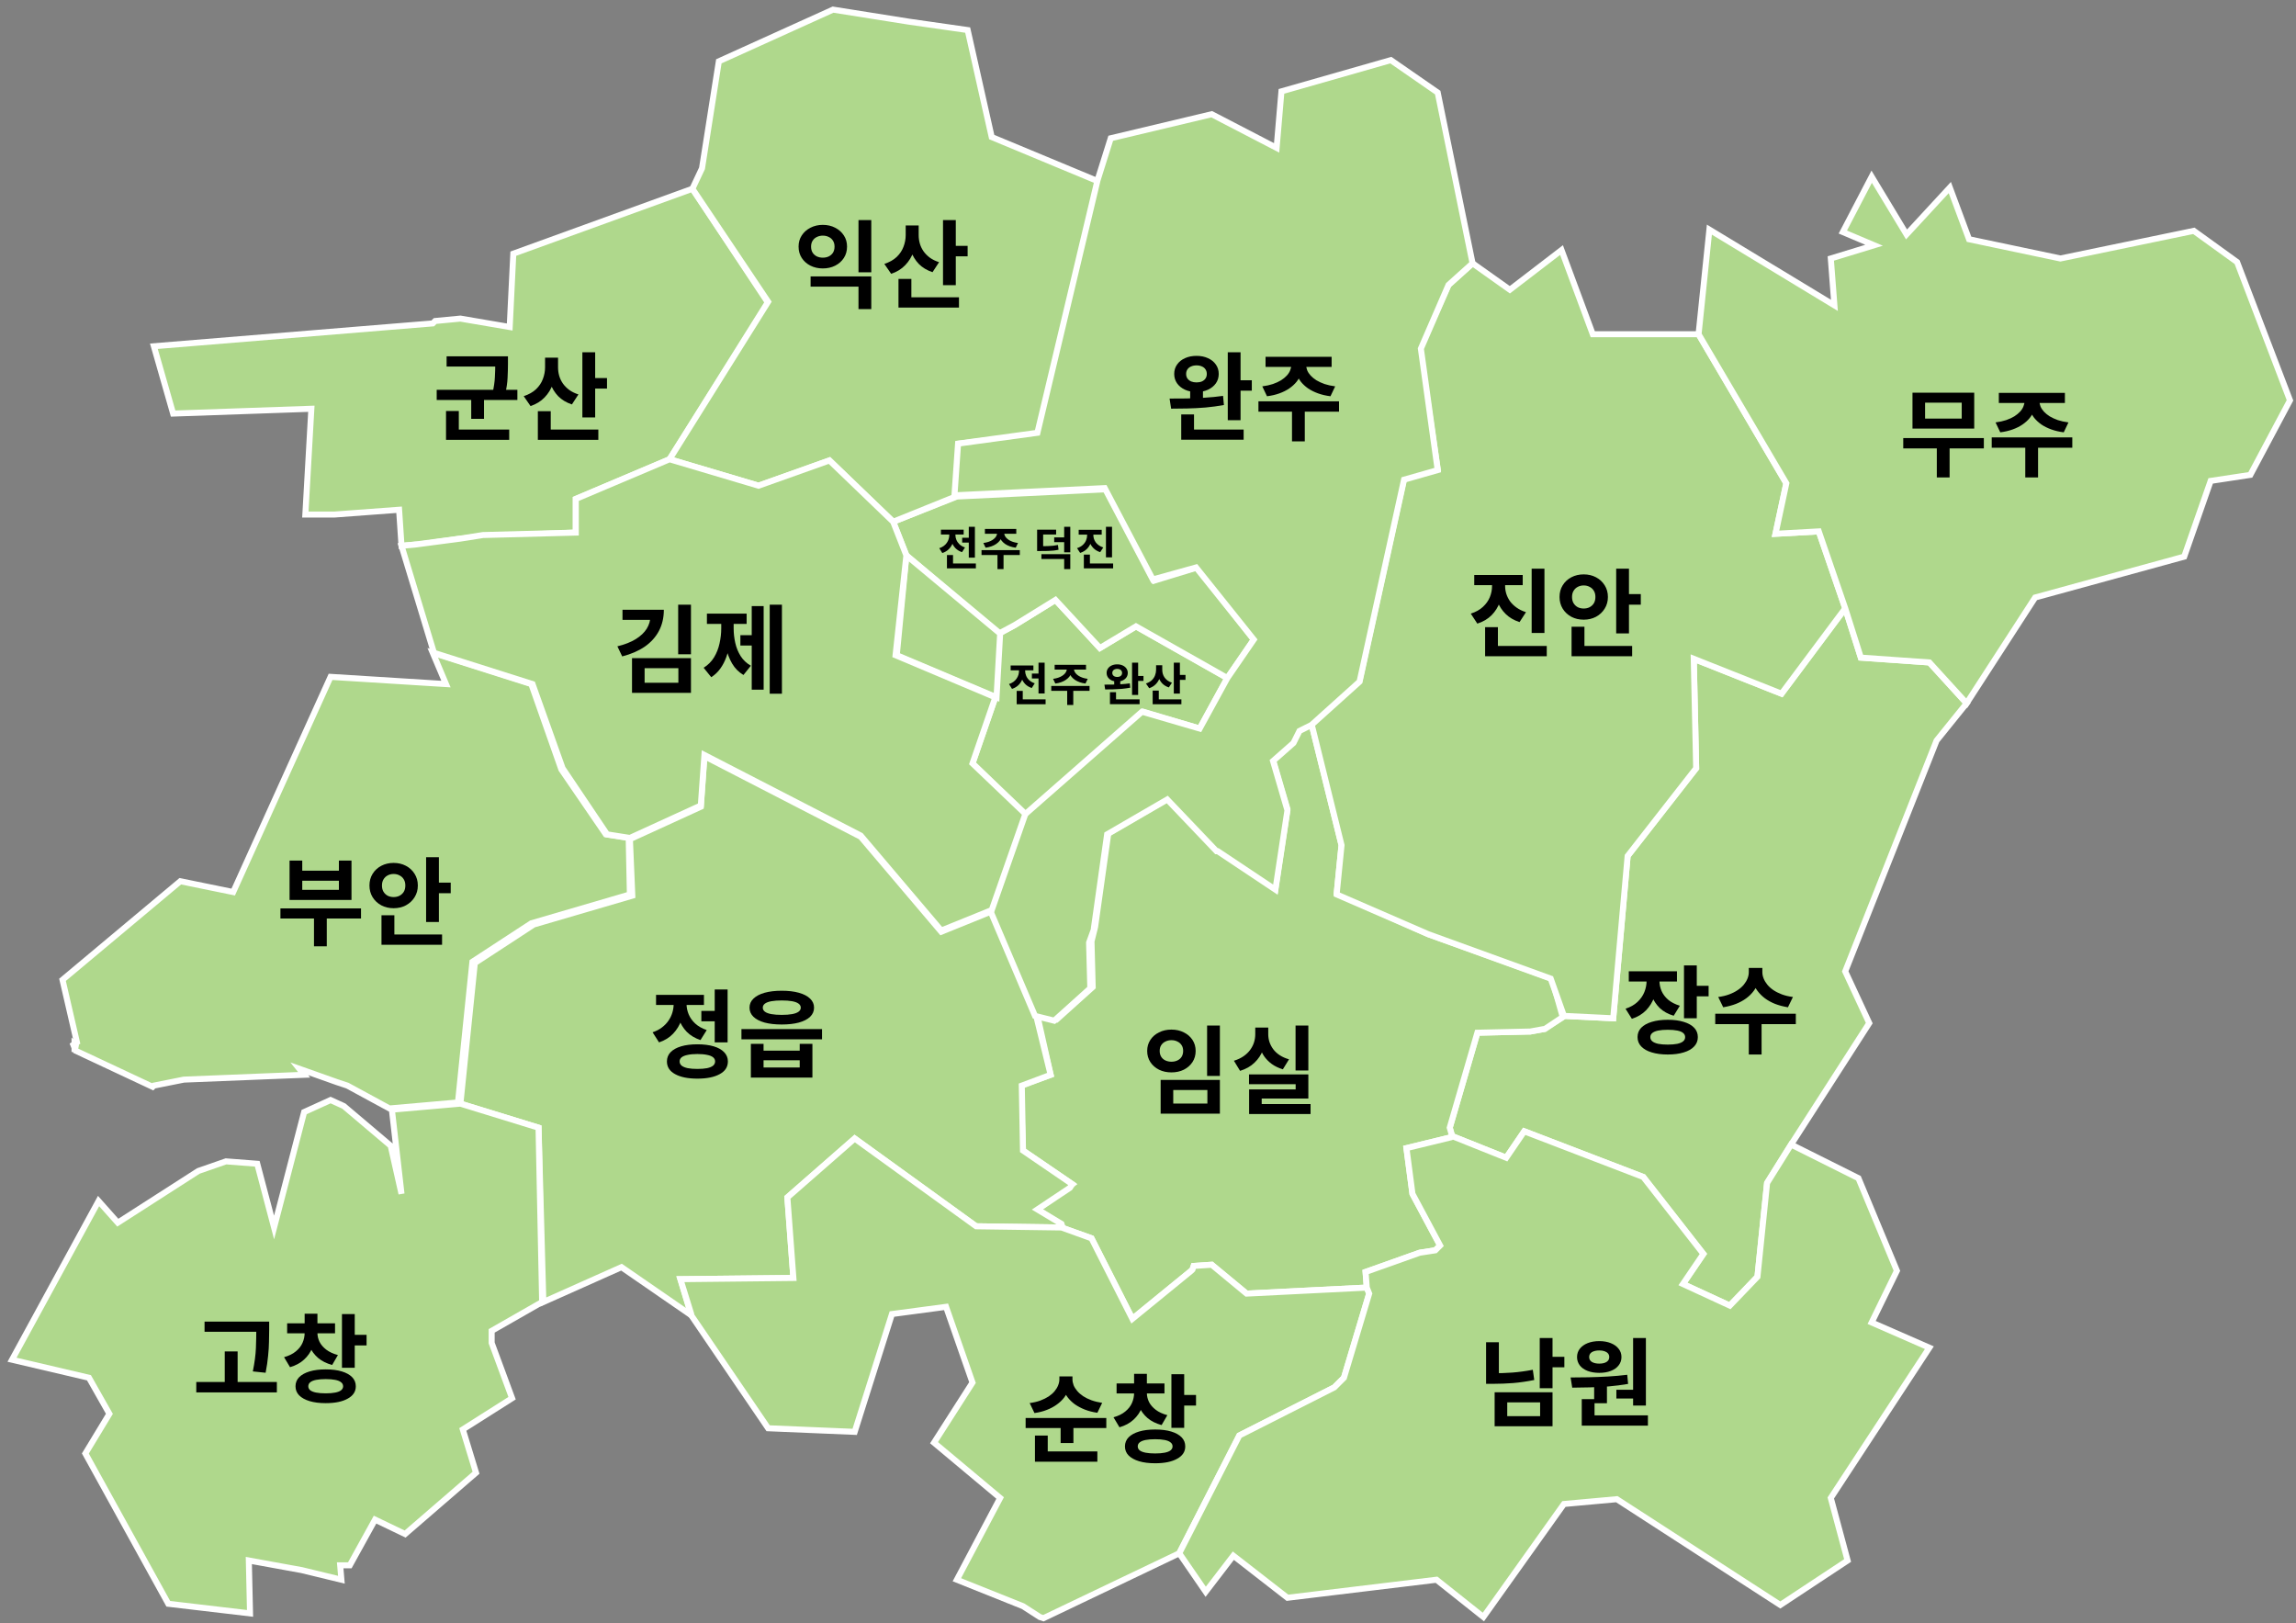 <svg width="191" height="135" viewBox="0 0 191 135" fill="none" xmlns="http://www.w3.org/2000/svg">
<rect x="0" y="0" width="191" height="135" fill="#808080" stroke="none"/>
<g id="jeonbuk">
<g id="Jangsu">
<path id="&#236;&#158;&#165;&#236;&#136;&#152;&#234;&#181;&#176;" d="M153.5 50.6L154.8 54.7L160.5 55.1L163.6 58.5L161.1 61.6L153.5 80.8L155.5 85.1L149 95.2L147 98.4L146.2 106.2L143.9 108.6L140 106.8L141.7 104.3L136.7 97.9L126.8 94.1L125.3 96.3L120.8 94.5L120.6 93.8L122.9 85.9L127.2 85.8H127.3L128.4 85.6L130 84.6L130.1 84.5L134.2 84.7L135.4 71.2L141.1 63.9L140.9 54.8L148.2 57.7L153.5 50.6Z" fill="#AFD88C" stroke="white" stroke-width="0.5"/>
<path id="&#236;&#158;&#165;&#236;&#136;&#152;" d="M136.976 81.128H137.848V81.592C137.848 82.061 137.771 82.507 137.616 82.928C137.467 83.349 137.237 83.72 136.928 84.04C136.619 84.355 136.227 84.589 135.752 84.744L135.224 83.904C135.629 83.771 135.96 83.584 136.216 83.344C136.477 83.099 136.669 82.824 136.792 82.52C136.915 82.211 136.976 81.901 136.976 81.592V81.128ZM137.192 81.128H138.048V81.592C138.048 81.88 138.107 82.16 138.224 82.432C138.341 82.699 138.523 82.939 138.768 83.152C139.019 83.365 139.344 83.533 139.744 83.656L139.232 84.488C138.763 84.349 138.376 84.136 138.072 83.848C137.773 83.555 137.552 83.216 137.408 82.832C137.264 82.443 137.192 82.029 137.192 81.592V81.128ZM135.496 80.792H139.504V81.64H135.496V80.792ZM140.088 80.304H141.152V84.696H140.088V80.304ZM140.864 82H142.136V82.872H140.864V82ZM138.736 84.824C139.253 84.824 139.699 84.883 140.072 85C140.445 85.112 140.733 85.275 140.936 85.488C141.139 85.701 141.24 85.96 141.24 86.264C141.24 86.568 141.139 86.827 140.936 87.04C140.733 87.259 140.445 87.424 140.072 87.536C139.699 87.653 139.253 87.712 138.736 87.712C138.224 87.712 137.779 87.653 137.4 87.536C137.027 87.424 136.736 87.259 136.528 87.04C136.325 86.827 136.224 86.568 136.224 86.264C136.224 85.96 136.325 85.701 136.528 85.488C136.736 85.275 137.027 85.112 137.4 85C137.779 84.883 138.224 84.824 138.736 84.824ZM138.736 85.656C138.421 85.656 138.157 85.677 137.944 85.72C137.731 85.763 137.568 85.829 137.456 85.92C137.344 86.011 137.288 86.125 137.288 86.264C137.288 86.408 137.344 86.525 137.456 86.616C137.568 86.707 137.731 86.776 137.944 86.824C138.157 86.867 138.421 86.888 138.736 86.888C139.051 86.888 139.315 86.867 139.528 86.824C139.747 86.776 139.909 86.707 140.016 86.616C140.128 86.525 140.184 86.408 140.184 86.264C140.184 86.125 140.128 86.011 140.016 85.92C139.909 85.829 139.747 85.763 139.528 85.72C139.315 85.677 139.051 85.656 138.736 85.656ZM145.479 80.512H146.407V80.864C146.407 81.147 146.362 81.421 146.271 81.688C146.186 81.949 146.058 82.195 145.887 82.424C145.717 82.653 145.509 82.859 145.263 83.04C145.018 83.221 144.733 83.376 144.407 83.504C144.087 83.627 143.735 83.72 143.351 83.784L142.935 82.928C143.277 82.885 143.581 82.813 143.847 82.712C144.119 82.611 144.357 82.491 144.559 82.352C144.767 82.213 144.938 82.061 145.071 81.896C145.205 81.731 145.306 81.56 145.375 81.384C145.445 81.208 145.479 81.035 145.479 80.864V80.512ZM145.679 80.512H146.607V80.864C146.607 81.035 146.642 81.208 146.711 81.384C146.781 81.56 146.882 81.731 147.015 81.896C147.149 82.061 147.317 82.213 147.519 82.352C147.727 82.491 147.965 82.611 148.231 82.712C148.503 82.813 148.81 82.885 149.151 82.928L148.735 83.784C148.346 83.72 147.991 83.627 147.671 83.504C147.351 83.376 147.069 83.221 146.823 83.04C146.578 82.853 146.37 82.645 146.199 82.416C146.029 82.187 145.898 81.941 145.807 81.68C145.722 81.419 145.679 81.147 145.679 80.864V80.512ZM145.479 84.992H146.543V87.712H145.479V84.992ZM142.687 84.32H149.391V85.184H142.687V84.32Z" fill="black"/>
</g>
<g id="Imsil">
<path id="&#236;&#158;&#132;&#236;&#139;&#164;&#234;&#181;&#176;" d="M90.9 82.1L90.8 78.3L91.1 77.1L92.2 69.3L97.2 66.4L101.3 70.7L106.1 73.9L107.1 67.3L105.9 63.2V63.1L107.6 61.7L108.1 60.7L109.1 60.2L111.6 70.3L111.2 74.3L118.8 77.7L129.1 81.4L130 84.6L128.5 85.6H128.4L127.3 85.8L122.9 85.9L120.6 93.8L120.8 94.5L120.7 94.6L117 95.5L117.5 99.3L119.8 103.6L119.4 104L118.1 104.2L113.6 105.8L113.7 107.1L103.7 107.6L100.8 105.2L99.3 105.3L99.2 105.6L99.1 105.7L94.2 109.7L90.8 103L88.3 102.1L88.2 101.8L86.3 100.6L89.2 98.5L85.1 95.7L84.9 90.3L87.4 89.4L86.3 84.5L87.9 84.8L90.9 82.1Z" fill="#AFD88C" stroke="white" stroke-width="0.5"/>
<path id="&#236;&#158;&#132;&#236;&#139;&#164;" d="M100.416 85.304H101.48V89.496H100.416V85.304ZM96.552 89.824H101.48V92.632H96.552V89.824ZM100.44 90.664H97.6V91.792H100.44V90.664ZM97.448 85.64C97.832 85.64 98.176 85.717 98.48 85.872C98.784 86.021 99.024 86.229 99.2 86.496C99.376 86.763 99.464 87.069 99.464 87.416C99.464 87.763 99.376 88.072 99.2 88.344C99.024 88.611 98.784 88.821 98.48 88.976C98.176 89.125 97.832 89.2 97.448 89.2C97.064 89.2 96.72 89.125 96.416 88.976C96.112 88.821 95.872 88.611 95.696 88.344C95.52 88.072 95.432 87.763 95.432 87.416C95.432 87.069 95.52 86.763 95.696 86.496C95.872 86.229 96.112 86.021 96.416 85.872C96.72 85.717 97.064 85.64 97.448 85.64ZM97.448 86.52C97.267 86.52 97.101 86.557 96.952 86.632C96.803 86.701 96.685 86.803 96.6 86.936C96.515 87.064 96.472 87.224 96.472 87.416C96.472 87.603 96.515 87.765 96.6 87.904C96.685 88.037 96.803 88.139 96.952 88.208C97.101 88.277 97.267 88.312 97.448 88.312C97.635 88.312 97.8 88.277 97.944 88.208C98.093 88.139 98.211 88.037 98.296 87.904C98.381 87.765 98.424 87.603 98.424 87.416C98.424 87.224 98.381 87.064 98.296 86.936C98.211 86.803 98.093 86.701 97.944 86.632C97.8 86.557 97.635 86.52 97.448 86.52ZM107.775 85.304H108.839V89.04H107.775V85.304ZM103.903 89.368H108.839V91.376H104.959V92.12H103.911V90.616H107.783V90.184H103.903V89.368ZM103.911 91.832H109.023V92.664H103.911V91.832ZM104.423 85.472H105.303V86.024C105.303 86.477 105.226 86.909 105.071 87.32C104.917 87.731 104.679 88.088 104.359 88.392C104.045 88.696 103.645 88.923 103.159 89.072L102.647 88.232C102.957 88.136 103.223 88.011 103.447 87.856C103.671 87.701 103.855 87.525 103.999 87.328C104.143 87.131 104.25 86.923 104.319 86.704C104.389 86.48 104.423 86.253 104.423 86.024V85.472ZM104.639 85.472H105.503V86.024C105.503 86.248 105.538 86.467 105.607 86.68C105.677 86.888 105.781 87.085 105.919 87.272C106.058 87.459 106.237 87.624 106.455 87.768C106.674 87.912 106.933 88.027 107.231 88.112L106.719 88.944C106.367 88.837 106.061 88.691 105.799 88.504C105.538 88.312 105.319 88.088 105.143 87.832C104.973 87.571 104.845 87.288 104.759 86.984C104.679 86.68 104.639 86.36 104.639 86.024V85.472Z" fill="black"/>
</g>
<g id="Wansan">
<path id="&#236;&#160;&#132;&#236;&#163;&#188;&#236;&#139;&#156;_&#236;&#153;&#132;&#236;&#130;&#176;&#234;&#181;&#172;" d="M84.4 52L87.8 49.9L91.5 53.9L94.5 52.1L102.1 56.4L99.8 60.6L95.1 59.2L85.3 67.8L80.9 63.5L82.8 58L83.1 52.7L84.4 52Z" fill="#AFD88C" stroke="white" stroke-width="0.5"/>
<path id="&#236;&#160;&#132;&#236;&#163;&#188; &#236;&#153;&#132;&#236;&#130;&#176;" d="M85.841 56.028H86.658V56.434H85.841V56.028ZM86.392 55.119H86.902V57.684H86.392V55.119ZM84.576 58.171H86.981V58.577H84.576V58.171ZM84.576 57.468H85.081V58.41H84.576V57.468ZM84.77 55.579H85.18V55.8C85.18 56.023 85.145 56.234 85.074 56.434C85.003 56.634 84.894 56.81 84.747 56.962C84.603 57.112 84.416 57.225 84.188 57.301L83.938 56.898C84.082 56.85 84.206 56.788 84.31 56.712C84.416 56.633 84.502 56.544 84.568 56.446C84.637 56.347 84.687 56.243 84.72 56.134C84.753 56.025 84.77 55.914 84.77 55.8V55.579ZM84.876 55.579H85.279V55.8C85.279 55.936 85.307 56.073 85.363 56.21C85.418 56.344 85.504 56.467 85.621 56.579C85.74 56.688 85.892 56.774 86.077 56.837L85.83 57.228C85.612 57.155 85.432 57.047 85.29 56.905C85.151 56.761 85.047 56.594 84.979 56.404C84.91 56.211 84.876 56.01 84.876 55.8V55.579ZM84.074 55.355H85.967V55.758H84.074V55.355ZM88.752 55.507H89.193V55.613C89.193 55.735 89.172 55.853 89.132 55.967C89.094 56.081 89.036 56.187 88.957 56.286C88.879 56.382 88.782 56.47 88.668 56.548C88.557 56.624 88.428 56.689 88.281 56.742C88.134 56.795 87.97 56.833 87.79 56.856L87.604 56.465C87.761 56.444 87.901 56.414 88.022 56.373C88.146 56.33 88.254 56.281 88.345 56.225C88.436 56.167 88.513 56.105 88.573 56.039C88.634 55.973 88.678 55.904 88.706 55.83C88.737 55.757 88.752 55.684 88.752 55.613V55.507ZM88.9 55.507H89.337V55.613C89.337 55.684 89.351 55.757 89.379 55.83C89.409 55.904 89.455 55.973 89.516 56.039C89.576 56.105 89.653 56.167 89.744 56.225C89.837 56.281 89.945 56.33 90.067 56.373C90.188 56.414 90.328 56.444 90.485 56.465L90.299 56.856C90.119 56.833 89.955 56.795 89.808 56.742C89.661 56.689 89.531 56.624 89.417 56.548C89.305 56.47 89.21 56.382 89.132 56.286C89.056 56.187 88.998 56.081 88.957 55.967C88.919 55.853 88.9 55.735 88.9 55.613V55.507ZM88.778 57.35H89.284V58.638H88.778V57.35ZM87.452 57.057H90.637V57.464H87.452V57.057ZM87.734 55.298H90.344V55.697H87.734V55.298ZM92.689 56.541H93.194V57.076H92.689V56.541ZM92.939 55.26C93.109 55.26 93.26 55.29 93.392 55.351C93.523 55.41 93.627 55.493 93.703 55.602C93.779 55.708 93.817 55.833 93.817 55.974C93.817 56.114 93.779 56.238 93.703 56.347C93.627 56.453 93.523 56.537 93.392 56.598C93.26 56.658 93.109 56.689 92.939 56.689C92.77 56.689 92.618 56.658 92.483 56.598C92.352 56.537 92.248 56.453 92.172 56.347C92.096 56.238 92.058 56.114 92.058 55.974C92.058 55.833 92.096 55.708 92.172 55.602C92.248 55.493 92.352 55.41 92.483 55.351C92.618 55.29 92.77 55.26 92.939 55.26ZM92.939 55.636C92.861 55.636 92.79 55.65 92.727 55.678C92.666 55.703 92.618 55.741 92.582 55.792C92.547 55.843 92.529 55.904 92.529 55.974C92.529 56.045 92.547 56.106 92.582 56.157C92.618 56.205 92.666 56.243 92.727 56.271C92.79 56.296 92.861 56.309 92.939 56.309C93.02 56.309 93.091 56.296 93.152 56.271C93.213 56.243 93.26 56.205 93.293 56.157C93.328 56.106 93.346 56.045 93.346 55.974C93.346 55.904 93.328 55.843 93.293 55.792C93.26 55.741 93.213 55.703 93.152 55.678C93.091 55.65 93.02 55.636 92.939 55.636ZM94.174 55.119H94.68V57.802H94.174V55.119ZM94.505 56.225H95.124V56.636H94.505V56.225ZM92.335 58.171H94.801V58.574H92.335V58.171ZM92.335 57.574H92.841V58.346H92.335V57.574ZM91.936 57.346L91.875 56.947C92.076 56.947 92.295 56.946 92.533 56.943C92.773 56.938 93.018 56.928 93.266 56.913C93.517 56.898 93.758 56.874 93.988 56.841L94.022 57.202C93.787 57.245 93.545 57.278 93.297 57.301C93.048 57.321 92.808 57.334 92.575 57.339C92.341 57.344 92.129 57.346 91.936 57.346ZM96.173 55.332H96.591V55.712C96.591 55.945 96.554 56.164 96.481 56.37C96.41 56.572 96.301 56.75 96.154 56.902C96.01 57.054 95.825 57.168 95.599 57.244L95.329 56.852C95.529 56.786 95.692 56.695 95.816 56.579C95.94 56.46 96.03 56.325 96.085 56.176C96.144 56.024 96.173 55.869 96.173 55.712V55.332ZM96.275 55.332H96.686V55.716C96.686 55.828 96.701 55.938 96.731 56.047C96.762 56.153 96.81 56.254 96.876 56.351C96.942 56.444 97.025 56.529 97.127 56.605C97.228 56.679 97.35 56.738 97.492 56.784L97.233 57.179C97.013 57.106 96.832 56.997 96.69 56.852C96.55 56.705 96.447 56.534 96.378 56.339C96.31 56.144 96.275 55.936 96.275 55.716V55.332ZM97.647 55.119H98.153V57.692H97.647V55.119ZM98.012 56.138H98.62V56.552H98.012V56.138ZM95.888 58.171H98.278V58.577H95.888V58.171ZM95.888 57.445H96.397V58.387H95.888V57.445Z" fill="black"/>
</g>
<g id="Deokjin">
<path id="&#236;&#160;&#132;&#236;&#163;&#188;&#236;&#139;&#156;_&#235;&#141;&#149;&#236;&#167;&#132;&#234;&#181;&#172;" d="M102.101 56.4L94.501 52.1L91.501 53.9L87.801 49.9L84.401 52L83.101 52.7L75.401 46.2L74.301 43.4L79.601 41.3L92.001 40.7L96.001 48.3L99.601 47.2L104.301 53.2L102.101 56.4Z" fill="#AFD88C" stroke="white" stroke-width="0.5"/>
<path id="&#236;&#160;&#132;&#236;&#163;&#188; &#235;&#141;&#149;&#236;&#167;&#132;" d="M80.041 44.728H80.858V45.134H80.041V44.728ZM80.592 43.819H81.101V46.384H80.592V43.819ZM78.775 46.871H81.181V47.277H78.775V46.871ZM78.775 46.168H79.281V47.11H78.775V46.168ZM78.969 44.279H79.379V44.5C79.379 44.722 79.344 44.934 79.273 45.134C79.202 45.334 79.093 45.51 78.946 45.662C78.802 45.812 78.616 45.925 78.388 46.001L78.137 45.598C78.281 45.55 78.405 45.488 78.509 45.412C78.616 45.333 78.702 45.244 78.768 45.146C78.836 45.047 78.887 44.943 78.92 44.834C78.953 44.725 78.969 44.614 78.969 44.5V44.279ZM79.075 44.279H79.478V44.5C79.478 44.636 79.506 44.773 79.562 44.91C79.618 45.044 79.704 45.167 79.82 45.279C79.939 45.388 80.091 45.474 80.276 45.537L80.029 45.928C79.811 45.855 79.632 45.747 79.49 45.605C79.35 45.461 79.246 45.294 79.178 45.104C79.11 44.911 79.075 44.71 79.075 44.5V44.279ZM78.274 44.055H80.166V44.458H78.274V44.055ZM82.951 44.207H83.392V44.313C83.392 44.435 83.372 44.553 83.331 44.667C83.293 44.781 83.235 44.887 83.156 44.986C83.078 45.082 82.981 45.17 82.868 45.248C82.756 45.324 82.627 45.389 82.48 45.442C82.333 45.495 82.17 45.533 81.99 45.556L81.803 45.165C81.961 45.144 82.1 45.114 82.222 45.073C82.346 45.03 82.453 44.981 82.544 44.925C82.636 44.867 82.712 44.805 82.772 44.739C82.833 44.673 82.878 44.603 82.906 44.53C82.936 44.456 82.951 44.384 82.951 44.313V44.207ZM83.099 44.207H83.536V44.313C83.536 44.384 83.55 44.456 83.578 44.53C83.609 44.603 83.654 44.673 83.715 44.739C83.776 44.805 83.852 44.867 83.943 44.925C84.037 44.981 84.144 45.03 84.266 45.073C84.388 45.114 84.527 45.144 84.684 45.165L84.498 45.556C84.318 45.533 84.154 45.495 84.007 45.442C83.861 45.389 83.73 45.324 83.616 45.248C83.505 45.17 83.41 45.082 83.331 44.986C83.255 44.887 83.197 44.781 83.156 44.667C83.118 44.553 83.099 44.435 83.099 44.313V44.207ZM82.978 46.05H83.483V47.338H82.978V46.05ZM81.651 45.757H84.836V46.164H81.651V45.757ZM81.933 43.998H84.543V44.397H81.933V43.998ZM86.276 45.431H86.553C86.789 45.431 86.99 45.428 87.158 45.423C87.325 45.415 87.475 45.405 87.61 45.393C87.744 45.377 87.877 45.356 88.009 45.328L88.058 45.727C87.921 45.757 87.783 45.78 87.644 45.795C87.505 45.811 87.348 45.821 87.173 45.826C87.001 45.831 86.794 45.833 86.553 45.833H86.276V45.431ZM86.276 44.055H87.857V44.458H86.778V45.541H86.276V44.055ZM86.633 46.096H89.035V47.338H88.526V46.498H86.633V46.096ZM88.526 43.816H89.035V45.944H88.526V43.816ZM87.697 44.697H88.659V45.096H87.697V44.697ZM90.437 44.211H90.855V44.507C90.855 44.728 90.818 44.938 90.745 45.138C90.674 45.336 90.565 45.509 90.418 45.659C90.271 45.806 90.083 45.916 89.855 45.989L89.597 45.594C89.794 45.531 89.954 45.442 90.076 45.328C90.2 45.214 90.291 45.086 90.349 44.944C90.408 44.8 90.437 44.654 90.437 44.507V44.211ZM90.543 44.211H90.954V44.507C90.954 44.611 90.97 44.715 91.003 44.819C91.036 44.92 91.085 45.018 91.151 45.111C91.219 45.203 91.306 45.285 91.409 45.358C91.513 45.432 91.636 45.491 91.778 45.537L91.523 45.928C91.303 45.858 91.121 45.751 90.976 45.609C90.832 45.467 90.723 45.301 90.65 45.111C90.579 44.919 90.543 44.718 90.543 44.507V44.211ZM89.734 44.066H91.649V44.469H89.734V44.066ZM92.002 43.819H92.508V46.358H92.002V43.819ZM90.163 46.871H92.599V47.277H90.163V46.871ZM90.163 46.13H90.668V47.072H90.163V46.13Z" fill="black"/>
</g>
<g id="Gunsan">
<path id="&#234;&#181;&#176;&#236;&#130;&#176;&#236;&#139;&#156;" d="M14.401 34.4L12.801 28.8L36.001 26.9L36.201 26.7L38.301 26.5L42.401 27.2L42.701 21.1L57.601 15.7L63.901 25.2L55.701 38.2L47.901 41.5V44.3L39.901 44.6L38.501 44.8H38.301L34.801 45.3H34.501L33.401 45.4L33.201 42.4L27.801 42.8H25.401L25.901 34L14.401 34.4Z" fill="#AFD88C" stroke="white" stroke-width="0.5"/>
<path id="&#234;&#181;&#176;&#236;&#130;&#176;" d="M37.152 29.64H41.832V30.488H37.152V29.64ZM36.328 32.424H43.04V33.272H36.328V32.424ZM39.2 32.936H40.264V34.84H39.2V32.936ZM41.2 29.64H42.256V30.28C42.256 30.632 42.245 31.013 42.224 31.424C42.208 31.829 42.139 32.296 42.016 32.824L40.968 32.72C41.085 32.208 41.152 31.76 41.168 31.376C41.189 30.992 41.2 30.627 41.2 30.28V29.64ZM37.104 35.728H42.36V36.584H37.104V35.728ZM37.104 34.184H38.168V35.912H37.104V34.184ZM45.343 29.752H46.223V30.552C46.223 31.043 46.146 31.504 45.991 31.936C45.842 32.363 45.613 32.736 45.303 33.056C44.999 33.376 44.61 33.616 44.135 33.776L43.567 32.952C43.989 32.813 44.33 32.621 44.591 32.376C44.853 32.125 45.042 31.843 45.159 31.528C45.282 31.208 45.343 30.883 45.343 30.552V29.752ZM45.559 29.752H46.423V30.56C46.423 30.795 46.455 31.027 46.519 31.256C46.583 31.48 46.685 31.693 46.823 31.896C46.962 32.093 47.138 32.272 47.351 32.432C47.565 32.587 47.821 32.712 48.119 32.808L47.575 33.64C47.111 33.485 46.73 33.256 46.431 32.952C46.138 32.643 45.919 32.283 45.775 31.872C45.631 31.461 45.559 31.024 45.559 30.56V29.752ZM48.447 29.304H49.511V34.72H48.447V29.304ZM49.215 31.448H50.495V32.32H49.215V31.448ZM44.743 35.728H49.775V36.584H44.743V35.728ZM44.743 34.2H45.815V36.184H44.743V34.2Z" fill="black"/>
</g>
<g id="Iksan">
<path id="&#236;&#157;&#181;&#236;&#130;&#176;&#236;&#139;&#156;" d="M58.399 14L59.799 5.1L69.299 0.8L75.599 1.8L80.499 2.5L82.499 11.4L91.399 15.1L86.399 36.1L79.799 36.9L79.499 41.3L74.299 43.4L68.999 38.3L63.099 40.4L55.699 38.2L63.899 25.1L57.599 15.7L58.399 14Z" fill="#AFD88C" stroke="white" stroke-width="0.5"/>
<path id="&#236;&#157;&#181;&#236;&#130;&#176;" d="M67.432 22.992H72.48V25.712H71.416V23.84H67.432V22.992ZM71.416 18.304H72.48V22.648H71.416V18.304ZM68.448 18.704C68.832 18.704 69.176 18.784 69.48 18.944C69.784 19.099 70.024 19.312 70.2 19.584C70.376 19.851 70.464 20.16 70.464 20.512C70.464 20.869 70.376 21.184 70.2 21.456C70.024 21.728 69.784 21.941 69.48 22.096C69.176 22.251 68.832 22.328 68.448 22.328C68.069 22.328 67.725 22.251 67.416 22.096C67.112 21.941 66.872 21.728 66.696 21.456C66.52 21.184 66.432 20.869 66.432 20.512C66.432 20.16 66.52 19.851 66.696 19.584C66.872 19.312 67.112 19.099 67.416 18.944C67.725 18.784 68.069 18.704 68.448 18.704ZM68.448 19.6C68.267 19.6 68.101 19.637 67.952 19.712C67.803 19.781 67.685 19.885 67.6 20.024C67.515 20.157 67.472 20.32 67.472 20.512C67.472 20.709 67.515 20.877 67.6 21.016C67.685 21.149 67.803 21.253 67.952 21.328C68.101 21.397 68.267 21.432 68.448 21.432C68.635 21.432 68.8 21.397 68.944 21.328C69.093 21.253 69.211 21.149 69.296 21.016C69.381 20.877 69.424 20.709 69.424 20.512C69.424 20.32 69.381 20.157 69.296 20.024C69.211 19.885 69.093 19.781 68.944 19.712C68.8 19.637 68.635 19.6 68.448 19.6ZM75.343 18.752H76.223V19.552C76.223 20.043 76.146 20.504 75.991 20.936C75.842 21.363 75.613 21.736 75.303 22.056C74.999 22.376 74.61 22.616 74.135 22.776L73.567 21.952C73.989 21.813 74.33 21.621 74.591 21.376C74.853 21.125 75.042 20.843 75.159 20.528C75.282 20.208 75.343 19.883 75.343 19.552V18.752ZM75.559 18.752H76.423V19.56C76.423 19.795 76.455 20.027 76.519 20.256C76.583 20.48 76.685 20.693 76.823 20.896C76.962 21.093 77.138 21.272 77.351 21.432C77.565 21.587 77.821 21.712 78.119 21.808L77.575 22.64C77.111 22.485 76.73 22.256 76.431 21.952C76.138 21.643 75.919 21.283 75.775 20.872C75.631 20.461 75.559 20.024 75.559 19.56V18.752ZM78.447 18.304H79.511V23.72H78.447V18.304ZM79.215 20.448H80.495V21.32H79.215V20.448ZM74.743 24.728H79.775V25.584H74.743V24.728ZM74.743 23.2H75.815V25.184H74.743V23.2Z" fill="black"/>
</g>
<g id="Jeongeup">
<path id="&#236;&#160;&#149;&#236;&#157;&#141;&#236;&#139;&#156;" d="M52.401 69.8L58.301 67.1L58.601 62.9L71.601 69.6L78.301 77.5L82.501 75.8L86.201 84.5L87.401 89.4L85.001 90.3L85.101 95.7L89.201 98.5L89.001 98.8L86.301 100.6L88.301 101.8L88.401 102.1L81.201 102L71.101 94.7L65.501 99.6L66.001 106.3L56.601 106.4L57.501 109.4L51.701 105.4L45.201 108.3L44.801 93.8L38.301 91.8L39.501 80.1L44.401 76.9L52.601 74.5L52.401 69.8Z" fill="#AFD88C" stroke="white" stroke-width="0.5"/>
<path id="&#236;&#160;&#149;&#236;&#157;&#141;" d="M58.344 84.088H59.752V84.952H58.344V84.088ZM59.456 82.304H60.528V86.704H59.456V82.304ZM58.016 86.864C58.539 86.864 58.989 86.92 59.368 87.032C59.747 87.144 60.037 87.307 60.24 87.52C60.448 87.733 60.552 87.989 60.552 88.288C60.552 88.747 60.325 89.099 59.872 89.344C59.419 89.595 58.8 89.72 58.016 89.72C57.232 89.72 56.613 89.595 56.16 89.344C55.707 89.099 55.48 88.747 55.48 88.288C55.48 87.989 55.581 87.733 55.784 87.52C55.992 87.307 56.285 87.144 56.664 87.032C57.043 86.92 57.493 86.864 58.016 86.864ZM58.016 87.672C57.696 87.672 57.427 87.696 57.208 87.744C56.989 87.787 56.821 87.853 56.704 87.944C56.592 88.035 56.536 88.149 56.536 88.288C56.536 88.427 56.592 88.544 56.704 88.64C56.821 88.731 56.989 88.8 57.208 88.848C57.427 88.891 57.696 88.912 58.016 88.912C58.336 88.912 58.605 88.891 58.824 88.848C59.043 88.8 59.208 88.731 59.32 88.64C59.432 88.544 59.488 88.427 59.488 88.288C59.488 88.149 59.432 88.035 59.32 87.944C59.208 87.853 59.043 87.787 58.824 87.744C58.605 87.696 58.336 87.672 58.016 87.672ZM56.04 83.04H56.904V83.512C56.904 83.981 56.829 84.429 56.68 84.856C56.531 85.283 56.301 85.659 55.992 85.984C55.688 86.304 55.299 86.544 54.824 86.704L54.288 85.864C54.592 85.763 54.853 85.627 55.072 85.456C55.296 85.285 55.477 85.096 55.616 84.888C55.76 84.675 55.867 84.451 55.936 84.216C56.005 83.981 56.04 83.747 56.04 83.512V83.04ZM56.264 83.04H57.112V83.504C57.112 83.797 57.171 84.085 57.288 84.368C57.405 84.651 57.587 84.907 57.832 85.136C58.083 85.365 58.403 85.547 58.792 85.68L58.272 86.512C57.813 86.357 57.435 86.131 57.136 85.832C56.843 85.528 56.624 85.176 56.48 84.776C56.336 84.371 56.264 83.947 56.264 83.504V83.04ZM54.576 82.752H58.56V83.592H54.576V82.752ZM65.031 82.408C65.581 82.408 66.055 82.464 66.455 82.576C66.861 82.688 67.173 82.851 67.391 83.064C67.61 83.272 67.719 83.523 67.719 83.816C67.719 84.109 67.61 84.363 67.391 84.576C67.173 84.784 66.861 84.944 66.455 85.056C66.055 85.163 65.581 85.216 65.031 85.216C64.487 85.216 64.013 85.163 63.607 85.056C63.207 84.944 62.898 84.784 62.679 84.576C62.461 84.363 62.351 84.109 62.351 83.816C62.351 83.523 62.461 83.272 62.679 83.064C62.898 82.851 63.207 82.688 63.607 82.576C64.013 82.464 64.487 82.408 65.031 82.408ZM65.031 83.216C64.695 83.216 64.407 83.237 64.167 83.28C63.933 83.323 63.754 83.389 63.631 83.48C63.514 83.571 63.455 83.683 63.455 83.816C63.455 83.949 63.514 84.061 63.631 84.152C63.754 84.243 63.933 84.309 64.167 84.352C64.407 84.395 64.695 84.416 65.031 84.416C65.373 84.416 65.661 84.395 65.895 84.352C66.13 84.309 66.309 84.243 66.431 84.152C66.554 84.061 66.615 83.949 66.615 83.816C66.615 83.683 66.554 83.571 66.431 83.48C66.309 83.389 66.13 83.323 65.895 83.28C65.661 83.237 65.373 83.216 65.031 83.216ZM62.463 86.824H63.519V87.392H66.527V86.824H67.583V89.632H62.463V86.824ZM63.519 88.192V88.792H66.527V88.192H63.519ZM61.679 85.6H68.383V86.448H61.679V85.6Z" fill="black"/>
</g>
<g id="Sunchang">
<path id="&#236;&#136;&#156;&#236;&#176;&#189;&#234;&#181;&#176;" d="M57.5 109.3L56.6 106.4L66 106.3L65.5 99.6L71.1 94.7L81.2 102L88.3 102.1L90.8 103L94.2 109.7L99.1 105.7L99.2 105.6L99.3 105.3L100.8 105.2L103.7 107.6L113.7 107.1L113.9 107.6L111.8 114.6L111 115.4L103.1 119.4L98.1 129.2L86.8 134.6L86.5 134.5L85.1 133.6L79.6 131.4L83.2 124.6L77.7 120L80.9 115L78.7 108.7L74.2 109.3L71.1 119.1L63.9 118.8L57.5 109.4V109.3Z" fill="#AFD88C" stroke="white" stroke-width="0.5"/>
<path id="&#236;&#136;&#156;&#236;&#176;&#189;" d="M88.128 114.488H89.04V114.728C89.04 115 88.997 115.264 88.912 115.52C88.827 115.771 88.701 116.008 88.536 116.232C88.371 116.451 88.165 116.648 87.92 116.824C87.68 117 87.403 117.149 87.088 117.272C86.779 117.395 86.435 117.483 86.056 117.536L85.656 116.704C85.987 116.661 86.283 116.592 86.544 116.496C86.811 116.395 87.043 116.28 87.24 116.152C87.437 116.019 87.6 115.875 87.728 115.72C87.861 115.56 87.96 115.397 88.024 115.232C88.093 115.061 88.128 114.893 88.128 114.728V114.488ZM88.304 114.488H89.216V114.728C89.216 114.888 89.248 115.053 89.312 115.224C89.381 115.389 89.483 115.549 89.616 115.704C89.749 115.859 89.915 116.003 90.112 116.136C90.309 116.264 90.539 116.376 90.8 116.472C91.067 116.568 91.363 116.64 91.688 116.688L91.288 117.512C90.909 117.459 90.563 117.371 90.248 117.248C89.939 117.125 89.661 116.979 89.416 116.808C89.176 116.632 88.973 116.435 88.808 116.216C88.643 115.992 88.517 115.757 88.432 115.512C88.347 115.261 88.304 115 88.304 114.728V114.488ZM85.32 117.944H92.032V118.784H85.32V117.944ZM88.232 118.472H89.296V120.032H88.232V118.472ZM86.096 120.728H91.288V121.584H86.096V120.728ZM86.096 119.408H87.16V121H86.096V119.408ZM94.343 115.6H95.207V115.872C95.207 116.304 95.133 116.712 94.983 117.096C94.834 117.475 94.605 117.805 94.295 118.088C93.991 118.371 93.602 118.581 93.127 118.72L92.631 117.888C93.031 117.776 93.357 117.616 93.607 117.408C93.863 117.2 94.05 116.963 94.167 116.696C94.285 116.424 94.343 116.149 94.343 115.872V115.6ZM94.543 115.6H95.407V115.872C95.407 116.123 95.466 116.371 95.583 116.616C95.706 116.856 95.893 117.072 96.143 117.264C96.394 117.456 96.717 117.605 97.111 117.712L96.631 118.536C96.162 118.408 95.773 118.213 95.463 117.952C95.154 117.685 94.922 117.373 94.767 117.016C94.618 116.659 94.543 116.277 94.543 115.872V115.6ZM92.887 115.072H96.871V115.904H92.887V115.072ZM94.343 114.272H95.407V115.4H94.343V114.272ZM97.447 114.304H98.511V118.768H97.447V114.304ZM98.223 116.032H99.495V116.912H98.223V116.032ZM96.095 118.904C96.613 118.904 97.058 118.96 97.431 119.072C97.805 119.184 98.093 119.344 98.295 119.552C98.498 119.76 98.599 120.013 98.599 120.312C98.599 120.749 98.375 121.091 97.927 121.336C97.485 121.587 96.874 121.712 96.095 121.712C95.578 121.712 95.133 121.656 94.759 121.544C94.386 121.432 94.095 121.272 93.887 121.064C93.685 120.856 93.583 120.605 93.583 120.312C93.583 120.013 93.685 119.76 93.887 119.552C94.095 119.344 94.386 119.184 94.759 119.072C95.133 118.96 95.578 118.904 96.095 118.904ZM96.095 119.712C95.781 119.712 95.514 119.733 95.295 119.776C95.082 119.819 94.919 119.885 94.807 119.976C94.701 120.061 94.647 120.173 94.647 120.312C94.647 120.44 94.701 120.549 94.807 120.64C94.919 120.725 95.082 120.789 95.295 120.832C95.514 120.875 95.781 120.896 96.095 120.896C96.41 120.896 96.674 120.875 96.887 120.832C97.106 120.789 97.269 120.725 97.375 120.64C97.487 120.549 97.543 120.44 97.543 120.312C97.543 120.173 97.487 120.061 97.375 119.976C97.269 119.885 97.106 119.819 96.887 119.776C96.674 119.733 96.41 119.712 96.095 119.712Z" fill="black"/>
</g>
<g id="Buan">
<path id="&#235;&#182;&#128;&#236;&#149;&#136;&#234;&#181;&#176;" d="M6.199 87.5V86.9L6.299 87L6.199 87.5ZM6.399 86.7L5.199 81.5L14.999 73.3L19.399 74.2L27.499 56.3L37.099 56.9L35.999 54.3L44.199 56.9L46.699 64L50.399 69.4L52.299 69.7L52.399 74.4L44.199 76.8L39.299 80L38.099 91.7L32.399 92.2L28.899 90.3L27.999 90L24.899 88.9L25.299 89.4L15.299 89.8L12.799 90.3L12.699 90.4L6.299 87.4L6.099 86.9L6.399 86.7Z" fill="#AFD88C" stroke="white" stroke-width="0.5"/>
<path id="&#235;&#182;&#128;&#236;&#149;&#136;" d="M23.328 75.56H30.032V76.4H23.328V75.56ZM26.12 75.984H27.184V78.712H26.12V75.984ZM24.088 71.584H25.144V72.424H28.192V71.584H29.24V74.856H24.088V71.584ZM25.144 73.256V74.016H28.192V73.256H25.144ZM35.447 71.304H36.511V76.688H35.447V71.304ZM36.215 73.416H37.495V74.296H36.215V73.416ZM31.735 77.728H36.775V78.584H31.735V77.728ZM31.735 76.128H32.807V78.112H31.735V76.128ZM32.743 71.776C33.122 71.776 33.463 71.856 33.767 72.016C34.071 72.176 34.311 72.397 34.487 72.68C34.669 72.963 34.759 73.288 34.759 73.656C34.759 74.019 34.669 74.344 34.487 74.632C34.311 74.915 34.071 75.139 33.767 75.304C33.463 75.464 33.122 75.544 32.743 75.544C32.365 75.544 32.023 75.464 31.719 75.304C31.415 75.139 31.175 74.915 30.999 74.632C30.823 74.344 30.735 74.019 30.735 73.656C30.735 73.288 30.823 72.963 30.999 72.68C31.175 72.397 31.415 72.176 31.719 72.016C32.023 71.856 32.365 71.776 32.743 71.776ZM32.743 72.696C32.562 72.696 32.397 72.736 32.247 72.816C32.103 72.891 31.989 73 31.903 73.144C31.818 73.283 31.775 73.453 31.775 73.656C31.775 73.859 31.818 74.032 31.903 74.176C31.989 74.315 32.103 74.424 32.247 74.504C32.397 74.579 32.562 74.616 32.743 74.616C32.93 74.616 33.095 74.579 33.239 74.504C33.389 74.424 33.506 74.315 33.591 74.176C33.677 74.032 33.719 73.859 33.719 73.656C33.719 73.453 33.677 73.283 33.591 73.144C33.506 73 33.389 72.891 33.239 72.816C33.095 72.736 32.93 72.696 32.743 72.696Z" fill="black"/>
</g>
<g id="Gochang">
<path id="&#234;&#179;&#160;&#236;&#176;&#189;&#234;&#181;&#176;" d="M27.5 91.5L28.6 92L32.5 95.3L33.4 99.3L32.6 92.3L38.3 91.8L44.8 93.8L45.1 108.3L40.9 110.7V111.7L42.6 116.3L38.5 118.9L39.6 122.5L33.7 127.6L31.2 126.4L29.1 130.2H28.3L28.4 131.4L25.1 130.6L20.7 129.8L20.8 134.2L14 133.4L7.1 120.9L9.1 117.6L7.4 114.6L1 113.1L8.2 99.9L9.8 101.7L16.5 97.4L18.8 96.6L21.4 96.8L22.8 102.1L25.3 92.5L27.5 91.5Z" fill="#AFD88C" stroke="white" stroke-width="0.5"/>
<path id="&#234;&#179;&#160;&#236;&#176;&#189;" d="M17.016 109.928H21.704V110.776H17.016V109.928ZM16.328 114.952H23.032V115.816H16.328V114.952ZM18.696 112.408H19.768V115.384H18.696V112.408ZM21.32 109.928H22.392V110.632C22.392 110.941 22.387 111.269 22.376 111.616C22.371 111.963 22.347 112.347 22.304 112.768C22.267 113.189 22.197 113.661 22.096 114.184L21.032 114.072C21.181 113.331 21.267 112.685 21.288 112.136C21.309 111.581 21.32 111.08 21.32 110.632V109.928ZM25.343 110.6H26.207V110.872C26.207 111.304 26.133 111.712 25.983 112.096C25.834 112.475 25.605 112.805 25.295 113.088C24.991 113.371 24.602 113.581 24.127 113.72L23.631 112.888C24.031 112.776 24.357 112.616 24.607 112.408C24.863 112.2 25.05 111.963 25.167 111.696C25.285 111.424 25.343 111.149 25.343 110.872V110.6ZM25.543 110.6H26.407V110.872C26.407 111.123 26.466 111.371 26.583 111.616C26.706 111.856 26.893 112.072 27.143 112.264C27.394 112.456 27.717 112.605 28.111 112.712L27.631 113.536C27.162 113.408 26.773 113.213 26.463 112.952C26.154 112.685 25.922 112.373 25.767 112.016C25.618 111.659 25.543 111.277 25.543 110.872V110.6ZM23.887 110.072H27.871V110.904H23.887V110.072ZM25.343 109.272H26.407V110.4H25.343V109.272ZM28.447 109.304H29.511V113.768H28.447V109.304ZM29.223 111.032H30.495V111.912H29.223V111.032ZM27.095 113.904C27.613 113.904 28.058 113.96 28.431 114.072C28.805 114.184 29.093 114.344 29.295 114.552C29.498 114.76 29.599 115.013 29.599 115.312C29.599 115.749 29.375 116.091 28.927 116.336C28.485 116.587 27.874 116.712 27.095 116.712C26.578 116.712 26.133 116.656 25.759 116.544C25.386 116.432 25.095 116.272 24.887 116.064C24.685 115.856 24.583 115.605 24.583 115.312C24.583 115.013 24.685 114.76 24.887 114.552C25.095 114.344 25.386 114.184 25.759 114.072C26.133 113.96 26.578 113.904 27.095 113.904ZM27.095 114.712C26.781 114.712 26.514 114.733 26.295 114.776C26.082 114.819 25.919 114.885 25.807 114.976C25.701 115.061 25.647 115.173 25.647 115.312C25.647 115.44 25.701 115.549 25.807 115.64C25.919 115.725 26.082 115.789 26.295 115.832C26.514 115.875 26.781 115.896 27.095 115.896C27.41 115.896 27.674 115.875 27.887 115.832C28.106 115.789 28.269 115.725 28.375 115.64C28.487 115.549 28.543 115.44 28.543 115.312C28.543 115.173 28.487 115.061 28.375 114.976C28.269 114.885 28.106 114.819 27.887 114.776C27.674 114.733 27.41 114.712 27.095 114.712Z" fill="black"/>
</g>
<g id="Jinan">
<path id="&#236;&#167;&#132;&#236;&#149;&#136;&#234;&#181;&#176;" d="M122.5 21.9L125.6 24.1L129.9 20.8L132.5 27.8H141.3L148.6 40.2L147.7 44.4L151.3 44.2L153.5 50.6L148.2 57.7L140.9 54.8L141.1 63.9L135.4 71.2L134.2 84.7L130.1 84.5L129 81.4L118.8 77.7L111.2 74.4V74.3L111.6 70.3L109.1 60.2L113.1 56.6L116.8 39.8L119.6 39L118.1 29L120.5 23.7L122.5 21.9Z" fill="#AFD88C" stroke="white" stroke-width="0.5"/>
<path id="&#236;&#167;&#132;&#236;&#149;&#136;" d="M124.12 48.128H125V48.752C125 49.216 124.923 49.659 124.768 50.08C124.619 50.496 124.389 50.861 124.08 51.176C123.771 51.485 123.376 51.717 122.896 51.872L122.352 51.04C122.768 50.907 123.104 50.72 123.36 50.48C123.621 50.24 123.813 49.971 123.936 49.672C124.059 49.368 124.12 49.061 124.12 48.752V48.128ZM124.344 48.128H125.208V48.752C125.208 48.971 125.243 49.189 125.312 49.408C125.381 49.621 125.485 49.827 125.624 50.024C125.768 50.216 125.949 50.389 126.168 50.544C126.387 50.699 126.645 50.824 126.944 50.92L126.408 51.744C125.944 51.595 125.56 51.371 125.256 51.072C124.952 50.773 124.723 50.424 124.568 50.024C124.419 49.619 124.344 49.195 124.344 48.752V48.128ZM122.64 47.824H126.672V48.672H122.64V47.824ZM127.416 47.304H128.48V52.648H127.416V47.304ZM123.544 53.728H128.672V54.584H123.544V53.728ZM123.544 52.168H124.608V54.152H123.544V52.168ZM134.447 47.304H135.511V52.688H134.447V47.304ZM135.215 49.416H136.495V50.296H135.215V49.416ZM130.735 53.728H135.775V54.584H130.735V53.728ZM130.735 52.128H131.807V54.112H130.735V52.128ZM131.743 47.776C132.122 47.776 132.463 47.856 132.767 48.016C133.071 48.176 133.311 48.397 133.487 48.68C133.669 48.963 133.759 49.288 133.759 49.656C133.759 50.019 133.669 50.344 133.487 50.632C133.311 50.915 133.071 51.139 132.767 51.304C132.463 51.464 132.122 51.544 131.743 51.544C131.365 51.544 131.023 51.464 130.719 51.304C130.415 51.139 130.175 50.915 129.999 50.632C129.823 50.344 129.735 50.019 129.735 49.656C129.735 49.288 129.823 48.963 129.999 48.68C130.175 48.397 130.415 48.176 130.719 48.016C131.023 47.856 131.365 47.776 131.743 47.776ZM131.743 48.696C131.562 48.696 131.397 48.736 131.247 48.816C131.103 48.891 130.989 49 130.903 49.144C130.818 49.283 130.775 49.453 130.775 49.656C130.775 49.859 130.818 50.032 130.903 50.176C130.989 50.315 131.103 50.424 131.247 50.504C131.397 50.579 131.562 50.616 131.743 50.616C131.93 50.616 132.095 50.579 132.239 50.504C132.389 50.424 132.506 50.315 132.591 50.176C132.677 50.032 132.719 49.859 132.719 49.656C132.719 49.453 132.677 49.283 132.591 49.144C132.506 49 132.389 48.891 132.239 48.816C132.095 48.736 131.93 48.696 131.743 48.696Z" fill="black"/>
</g>
<g id="Wanju">
<path id="&#236;&#153;&#132;&#236;&#163;&#188;&#234;&#181;&#176;" d="M75.4 46.2L83.2 52.7L82.9 58L74.6 54.5L75.4 46.2ZM115.7 5L119.6 7.7L122.5 21.9L120.5 23.7L118.2 29L119.6 39.1L116.8 39.9L113.1 56.7L109.1 60.3L108.1 60.8L107.6 61.8L105.9 63.3L107.1 67.4L106.1 74L101.3 70.8H101.2L97.1 66.5L92.1 69.4L91 77.2V77.3L90.6 78.4V78.5L90.7 82.2L87.7 84.9L86.1 84.5L82.4 75.8L85.2 67.8L95 59.2L99.8 60.6L102.1 56.4L104.3 53.2L99.5 47.2L95.9 48.2L91.9 40.6L79.4 41.2L79.7 36.9L86.3 36L91.3 15L92.4 11.5L100.8 9.5L106.2 12.3L106.6 7.6L115.7 5Z" fill="#AFD88C" stroke="white" stroke-width="0.5"/>
<path id="&#236;&#153;&#132;&#236;&#163;&#188;" d="M99.008 32.296H100.072V33.424H99.008V32.296ZM99.536 29.6C99.893 29.6 100.211 29.664 100.488 29.792C100.765 29.915 100.984 30.091 101.144 30.32C101.304 30.544 101.384 30.805 101.384 31.104C101.384 31.397 101.304 31.659 101.144 31.888C100.984 32.112 100.765 32.288 100.488 32.416C100.211 32.544 99.893 32.608 99.536 32.608C99.179 32.608 98.859 32.544 98.576 32.416C98.299 32.288 98.08 32.112 97.92 31.888C97.76 31.659 97.68 31.397 97.68 31.104C97.68 30.805 97.76 30.544 97.92 30.32C98.08 30.091 98.299 29.915 98.576 29.792C98.859 29.664 99.179 29.6 99.536 29.6ZM99.536 30.392C99.371 30.392 99.221 30.421 99.088 30.48C98.96 30.533 98.859 30.613 98.784 30.72C98.709 30.827 98.672 30.955 98.672 31.104C98.672 31.253 98.709 31.381 98.784 31.488C98.859 31.589 98.96 31.669 99.088 31.728C99.221 31.781 99.371 31.808 99.536 31.808C99.707 31.808 99.856 31.781 99.984 31.728C100.112 31.669 100.211 31.589 100.28 31.488C100.355 31.381 100.392 31.253 100.392 31.104C100.392 30.955 100.355 30.827 100.28 30.72C100.211 30.613 100.112 30.533 99.984 30.48C99.856 30.421 99.707 30.392 99.536 30.392ZM102.136 29.304H103.2V34.952H102.136V29.304ZM102.832 31.632H104.136V32.496H102.832V31.632ZM98.264 35.728H103.456V36.576H98.264V35.728ZM98.264 34.472H99.328V36.096H98.264V34.472ZM97.424 33.992L97.296 33.152C97.717 33.152 98.179 33.149 98.68 33.144C99.187 33.133 99.701 33.112 100.224 33.08C100.752 33.048 101.259 32.997 101.744 32.928L101.816 33.688C101.32 33.779 100.811 33.848 100.288 33.896C99.765 33.939 99.259 33.965 98.768 33.976C98.277 33.987 97.829 33.992 97.424 33.992ZM107.423 30.12H108.351V30.344C108.351 30.6 108.309 30.848 108.223 31.088C108.143 31.328 108.021 31.552 107.855 31.76C107.69 31.963 107.487 32.147 107.247 32.312C107.013 32.472 106.741 32.608 106.431 32.72C106.122 32.832 105.778 32.912 105.399 32.96L105.007 32.136C105.338 32.093 105.631 32.029 105.887 31.944C106.149 31.853 106.375 31.749 106.567 31.632C106.759 31.509 106.919 31.379 107.047 31.24C107.175 31.101 107.269 30.955 107.327 30.8C107.391 30.645 107.423 30.493 107.423 30.344V30.12ZM107.735 30.12H108.655V30.344C108.655 30.493 108.685 30.645 108.743 30.8C108.807 30.955 108.903 31.101 109.031 31.24C109.159 31.379 109.319 31.509 109.511 31.632C109.709 31.749 109.935 31.853 110.191 31.944C110.447 32.029 110.741 32.093 111.071 32.136L110.679 32.96C110.301 32.912 109.957 32.832 109.647 32.72C109.338 32.608 109.063 32.472 108.823 32.312C108.589 32.147 108.389 31.963 108.223 31.76C108.063 31.552 107.941 31.328 107.855 31.088C107.775 30.848 107.735 30.6 107.735 30.344V30.12ZM107.479 34H108.543V36.712H107.479V34ZM104.687 33.384H111.391V34.24H104.687V33.384ZM105.279 29.68H110.775V30.52H105.279V29.68Z" fill="black"/>
</g>
<g id="Gimje">
<path id="&#234;&#185;&#128;&#236;&#160;&#156;&#236;&#139;&#156;" d="M40.3 44.5L47.9 44.3V41.5L55.7 38.2L63.1 40.4L69 38.3L74.3 43.4L75.4 46.2L74.5 54.5L82.8 58L80.9 63.5L85.3 67.7L82.5 75.7L78.3 77.4L71.6 69.5L58.6 62.8L58.3 67L52.4 69.7L50.5 69.4L46.8 63.9L44.3 56.9L36.1 54.3L33.4 45.4L34.5 45.3L38.3 44.8L40.2 44.5H40.3Z" fill="#AFD88C" stroke="white" stroke-width="0.5"/>
<path id="&#234;&#185;&#128;&#236;&#160;&#156;" d="M54.104 50.72H55.224C55.224 51.376 55.088 51.963 54.816 52.48C54.544 52.992 54.152 53.427 53.64 53.784C53.128 54.136 52.501 54.408 51.76 54.6L51.36 53.76C51.973 53.611 52.483 53.411 52.888 53.16C53.293 52.909 53.597 52.621 53.8 52.296C54.003 51.965 54.104 51.619 54.104 51.256V50.72ZM51.784 50.72H54.792V51.56H51.784V50.72ZM56.416 50.296H57.48V54.424H56.416V50.296ZM52.576 54.744H57.48V57.632H52.576V54.744ZM56.432 55.576H53.624V56.792H56.432V55.576ZM64.031 50.296H65.047V57.704H64.031V50.296ZM61.591 52.832H62.823V53.696H61.591V52.832ZM62.535 50.416H63.527V57.368H62.535V50.416ZM59.999 51.504H60.799V52.264C60.799 52.68 60.767 53.091 60.703 53.496C60.645 53.901 60.551 54.285 60.423 54.648C60.295 55.005 60.127 55.328 59.919 55.616C59.711 55.904 59.461 56.141 59.167 56.328L58.535 55.544C58.898 55.315 59.186 55.027 59.399 54.68C59.613 54.328 59.765 53.944 59.855 53.528C59.951 53.107 59.999 52.685 59.999 52.264V51.504ZM60.239 51.504H61.031V52.264C61.031 52.675 61.077 53.08 61.167 53.48C61.258 53.88 61.407 54.245 61.615 54.576C61.823 54.901 62.106 55.168 62.463 55.376L61.847 56.144C61.453 55.909 61.138 55.592 60.903 55.192C60.669 54.792 60.498 54.341 60.391 53.84C60.29 53.333 60.239 52.808 60.239 52.264V51.504ZM58.807 51.04H62.111V51.896H58.807V51.04Z" fill="black"/>
</g>
<g id="Muju">
<path id="&#235;&#172;&#180;&#236;&#163;&#188;&#234;&#181;&#176;" d="M155.701 14.7L158.601 19.5L162.201 15.6L163.801 19.9L171.401 21.5L182.501 19.2L186.101 21.8L190.501 33.3L187.201 39.5L183.901 40L181.701 46.3L169.301 49.7L163.601 58.5L160.501 55.1L154.801 54.7L153.501 50.6L151.301 44.2L147.701 44.4L148.601 40.2L141.301 27.8L142.201 19.1L152.601 25.4L152.301 21.5L155.901 20.4L153.301 19.3L155.701 14.7Z" fill="#AFD88C" stroke="white" stroke-width="0.5"/>
<path id="&#235;&#172;&#180;&#236;&#163;&#188;" d="M158.328 36.44H165.032V37.296H158.328V36.44ZM161.12 36.984H162.184V39.712H161.12V36.984ZM159.096 32.664H164.232V35.648H159.096V32.664ZM163.192 33.496H160.144V34.816H163.192V33.496ZM168.423 33.12H169.351V33.344C169.351 33.6 169.309 33.848 169.223 34.088C169.143 34.328 169.021 34.552 168.855 34.76C168.69 34.963 168.487 35.147 168.247 35.312C168.013 35.472 167.741 35.608 167.431 35.72C167.122 35.832 166.778 35.912 166.399 35.96L166.007 35.136C166.338 35.093 166.631 35.029 166.887 34.944C167.149 34.853 167.375 34.749 167.567 34.632C167.759 34.509 167.919 34.379 168.047 34.24C168.175 34.101 168.269 33.955 168.327 33.8C168.391 33.645 168.423 33.493 168.423 33.344V33.12ZM168.735 33.12H169.655V33.344C169.655 33.493 169.685 33.645 169.743 33.8C169.807 33.955 169.903 34.101 170.031 34.24C170.159 34.379 170.319 34.509 170.511 34.632C170.709 34.749 170.935 34.853 171.191 34.944C171.447 35.029 171.741 35.093 172.071 35.136L171.679 35.96C171.301 35.912 170.957 35.832 170.647 35.72C170.338 35.608 170.063 35.472 169.823 35.312C169.589 35.147 169.389 34.963 169.223 34.76C169.063 34.552 168.941 34.328 168.855 34.088C168.775 33.848 168.735 33.6 168.735 33.344V33.12ZM168.479 37H169.543V39.712H168.479V37ZM165.687 36.384H172.391V37.24H165.687V36.384ZM166.279 32.68H171.775V33.52H166.279V32.68Z" fill="black"/>
</g>
<g id="Namwon">
<path id="&#235;&#130;&#168;&#236;&#155;&#144;&#236;&#139;&#156;" d="M125.3 96.3L126.8 94.1L136.7 97.9L141.7 104.3L140 106.8L143.9 108.6L146.2 106.2L147 98.4L149 95.2L154.6 98L157.8 105.7L155.7 110L160.5 112.1L152.3 124.6L153.7 129.8L148.1 133.5L134.5 124.7L130.1 125.1L123.4 134.5L119.5 131.4L107.1 132.9L102.6 129.4L100.3 132.4L98.1 129.2L103.1 119.4L111 115.4L111.8 114.6L113.9 107.6L113.7 107.1L113.6 105.8L118.1 104.2L119.4 104L119.8 103.6L117.5 99.3L117 95.5L120.7 94.6L120.8 94.5L125.3 96.3Z" fill="#AFD88C" stroke="white" stroke-width="0.5"/>
<path id="&#235;&#130;&#168;&#236;&#155;&#144;" d="M128.088 111.296H129.152V115.472H128.088V111.296ZM128.864 112.856H130.136V113.728H128.864V112.856ZM124.336 115.808H129.152V118.632H124.336V115.808ZM128.12 116.648H125.384V117.792H128.12V116.648ZM123.624 111.648H124.688V114.68H123.624V111.648ZM123.624 114.224H124.24C124.747 114.224 125.272 114.205 125.816 114.168C126.365 114.125 126.931 114.048 127.512 113.936L127.632 114.784C127.035 114.907 126.451 114.992 125.88 115.04C125.315 115.083 124.768 115.104 124.24 115.104H123.624V114.224ZM132.615 115.104H133.679V116.72H132.615V115.104ZM135.855 111.296H136.919V116.912H135.855V111.296ZM131.583 117.728H137.087V118.584H131.583V117.728ZM131.583 116.376H132.647V117.96H131.583V116.376ZM130.791 115.424L130.655 114.576C131.109 114.571 131.602 114.565 132.135 114.56C132.669 114.549 133.213 114.528 133.767 114.496C134.322 114.464 134.855 114.416 135.367 114.352L135.439 115.112C134.911 115.203 134.373 115.272 133.823 115.32C133.279 115.363 132.749 115.389 132.231 115.4C131.714 115.411 131.234 115.419 130.791 115.424ZM134.463 115.6H136.095V116.328H134.463V115.6ZM133.039 111.552C133.402 111.552 133.722 111.608 133.999 111.72C134.277 111.832 134.493 111.987 134.647 112.184C134.807 112.381 134.887 112.613 134.887 112.88C134.887 113.141 134.807 113.373 134.647 113.576C134.493 113.773 134.277 113.925 133.999 114.032C133.722 114.139 133.402 114.192 133.039 114.192C132.677 114.192 132.354 114.139 132.071 114.032C131.794 113.925 131.578 113.773 131.423 113.576C131.269 113.373 131.191 113.141 131.191 112.88C131.191 112.613 131.269 112.381 131.423 112.184C131.578 111.987 131.794 111.832 132.071 111.72C132.354 111.608 132.677 111.552 133.039 111.552ZM133.039 112.328C132.794 112.328 132.591 112.373 132.431 112.464C132.277 112.555 132.199 112.693 132.199 112.88C132.199 113.056 132.277 113.192 132.431 113.288C132.591 113.379 132.794 113.424 133.039 113.424C133.29 113.424 133.49 113.379 133.639 113.288C133.794 113.192 133.871 113.056 133.871 112.88C133.871 112.757 133.837 112.656 133.767 112.576C133.698 112.496 133.602 112.435 133.479 112.392C133.357 112.349 133.21 112.328 133.039 112.328Z" fill="black"/>
</g>
</g>
</svg>
